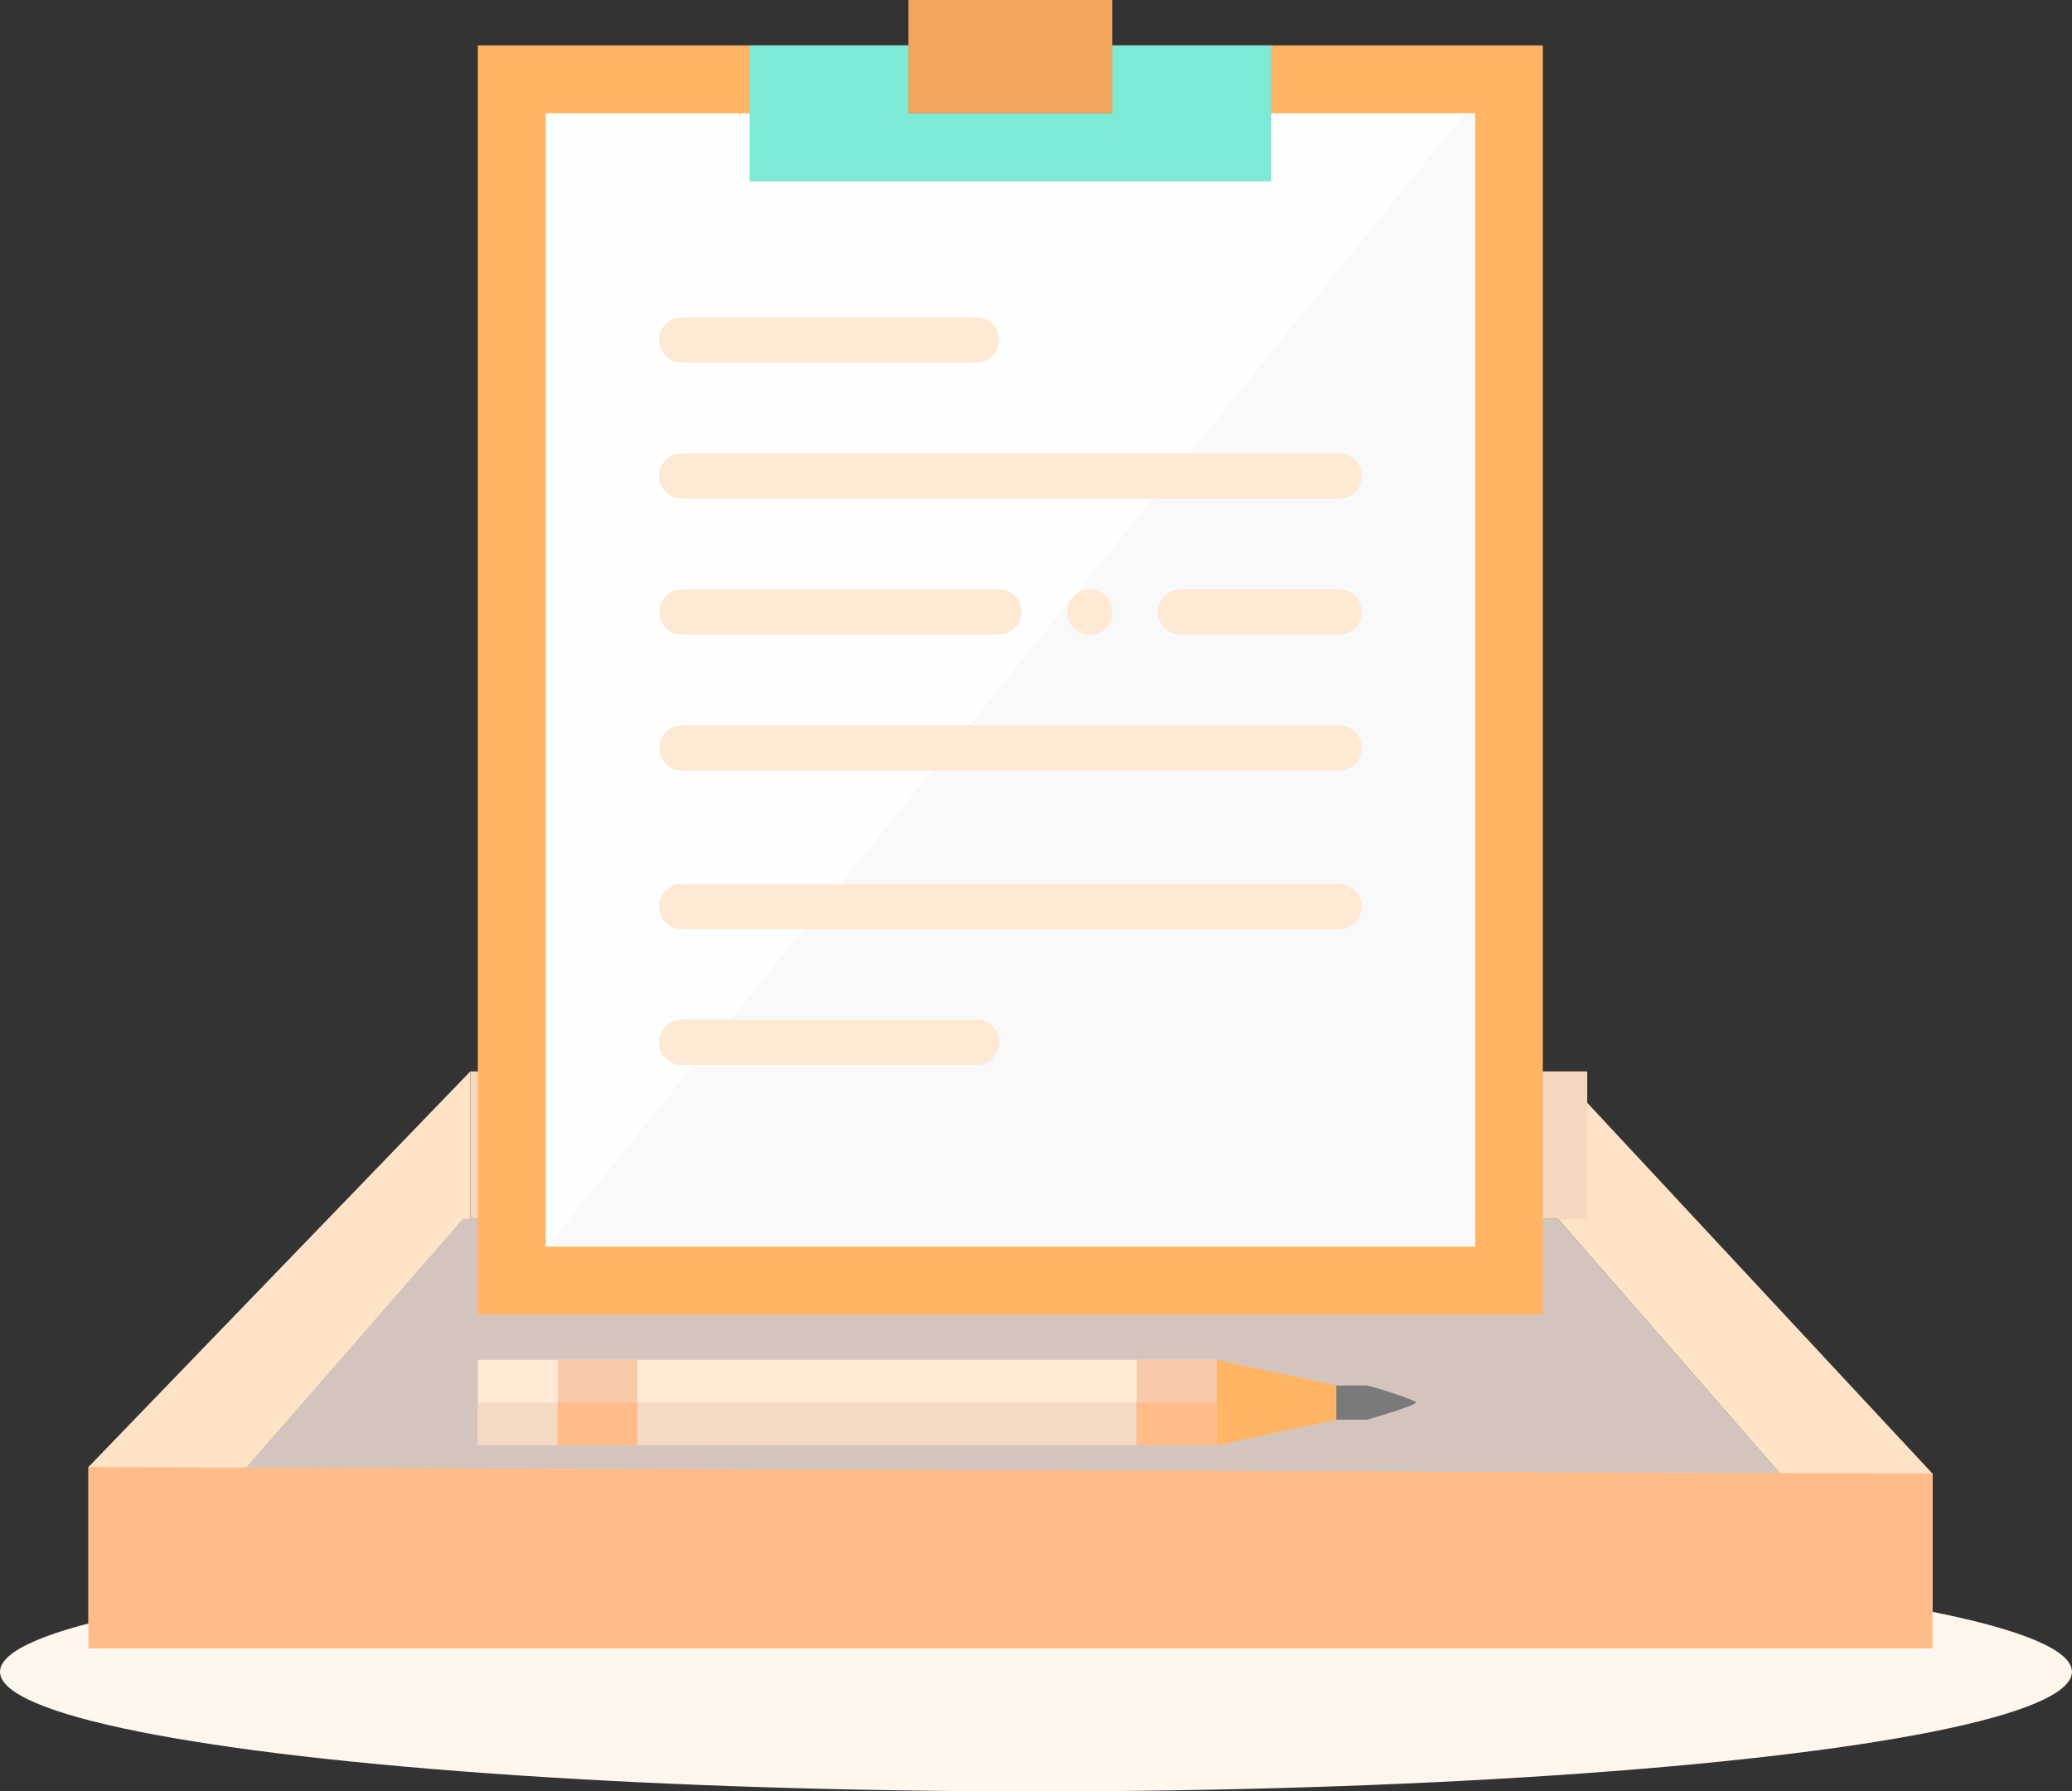 <svg xmlns="http://www.w3.org/2000/svg" width="301.55" height="260.72" viewBox="0 0 301.55 260.72"><rect x="0" y="0" width="301.55" height="260.72" fill="#333333" stroke="none"/><defs><style>.cls-1{fill:#ffe3c7;}.cls-2{fill:#d3c5be;}.cls-3{fill:#fff6ee;}.cls-4{fill:#fb8;}.cls-5{fill:#f4d7bd;}.cls-6{fill:#ffb564;}.cls-7{fill:#7a7a7a;}.cls-8{fill:#ffe9d4;}.cls-9{fill:#f4d9c3;}.cls-10{fill:#f9caaa;}.cls-11{fill:#f2a35c;}.cls-12{fill:#fdffff;}.cls-13{fill:#7dead5;}.cls-14{fill:#f9f9f9;}</style></defs><title>订单</title><g id="图层_2" data-name="图层 2"><g id="图层_1-2" data-name="图层 1"><polygon class="cls-1" points="12.87 213.51 68.45 155.93 68.45 177.39 12.87 239.9 12.87 213.51"/><polygon class="cls-2" points="12.87 239.9 67.37 177.39 226.75 177.39 281.24 239.9 12.87 239.9"/><ellipse class="cls-3" cx="150.77" cy="243.31" rx="150.77" ry="17.41"/><polygon class="cls-1" points="281.24 214.46 226.75 155.93 226.75 177.39 281.24 239.9 281.24 214.46"/><polygon class="cls-4" points="281.24 239.9 12.87 239.9 12.87 213.51 281.24 214.46 281.24 239.9"/><rect class="cls-5" x="68.45" y="155.93" width="162.55" height="21.47"/><polygon class="cls-6" points="177.04 210.35 206.1 204.13 177.04 197.91 174.14 204.13 177.04 210.35"/><polygon class="cls-6" points="177.04 210.35 206.1 204.13 174.14 204.13 177.04 210.35"/><path class="cls-7" d="M194.48,206.62h4.36c.33,0,7.26-2.12,7.26-2.49s-6.71-2.49-7.26-2.49h-4.36Z"/><polygon class="cls-8" points="69.54 210.35 177.04 210.35 177.04 197.91 69.54 197.91 69.54 204.13 69.54 210.35"/><rect class="cls-9" x="69.54" y="204.13" width="107.51" height="6.22"/><rect class="cls-10" x="165.42" y="197.91" width="11.62" height="12.44"/><rect class="cls-4" x="165.42" y="204.13" width="11.62" height="6.22"/><rect class="cls-10" x="81.16" y="197.91" width="11.62" height="12.44"/><rect class="cls-4" x="81.16" y="204.13" width="11.62" height="6.22"/><path class="cls-6" d="M175.1,6.61H161.89v9.89H132.21V6.61H69.54v184.7h155V6.61Zm0,0"/><rect class="cls-11" x="132.21" width="29.68" height="16.49"/><path class="cls-12" d="M185,16.49v9.89H109.13V16.49H79.43V181.42H214.67V16.49Zm0,0"/><path class="cls-13" d="M161.89,6.61v9.89H132.21V6.61H109.13V26.38H185V6.61Zm0,0"/><polygon class="cls-14" points="214.67 181.42 214.67 16.49 213.2 16.49 79.56 181.42 214.67 181.42"/><path class="cls-8" d="M142.11,52.78H99.22a3.3,3.3,0,1,1,0-6.61h42.89a3.3,3.3,0,0,1,0,6.61Zm0,0"/><path class="cls-8" d="M142.11,155H99.22a3.3,3.3,0,1,1,0-6.61h42.89a3.3,3.3,0,0,1,0,6.61Zm0,0"/><path class="cls-8" d="M194.87,72.58H99.22a3.3,3.3,0,1,1,0-6.61h95.65a3.3,3.3,0,1,1,0,6.61Zm0,0"/><path class="cls-8" d="M194.87,112.15H99.22a3.29,3.29,0,1,1,0-6.58h95.65a3.29,3.29,0,1,1,0,6.58Zm0,0"/><path class="cls-8" d="M194.87,135.24H99.22a3.3,3.3,0,1,1,0-6.61h95.65a3.3,3.3,0,1,1,0,6.61Zm0,0"/><path class="cls-8" d="M145.4,92.35H99.22a3.29,3.29,0,1,1,0-6.58H145.4a3.29,3.29,0,1,1,0,6.58Zm0,0"/><path class="cls-8" d="M194.87,92.35H171.8a3.29,3.29,0,1,1,0-6.58h23.08a3.29,3.29,0,1,1,0,6.58Zm0,0"/><path class="cls-8" d="M158.61,92.35a3.27,3.27,0,0,1-2.35-.95,3.45,3.45,0,0,1-.95-2.33,3.27,3.27,0,0,1,.95-2.35,3.42,3.42,0,0,1,4.69,0,3.27,3.27,0,0,1,.95,2.35,3.24,3.24,0,0,1-3.28,3.28Zm0,0"/></g></g></svg>
